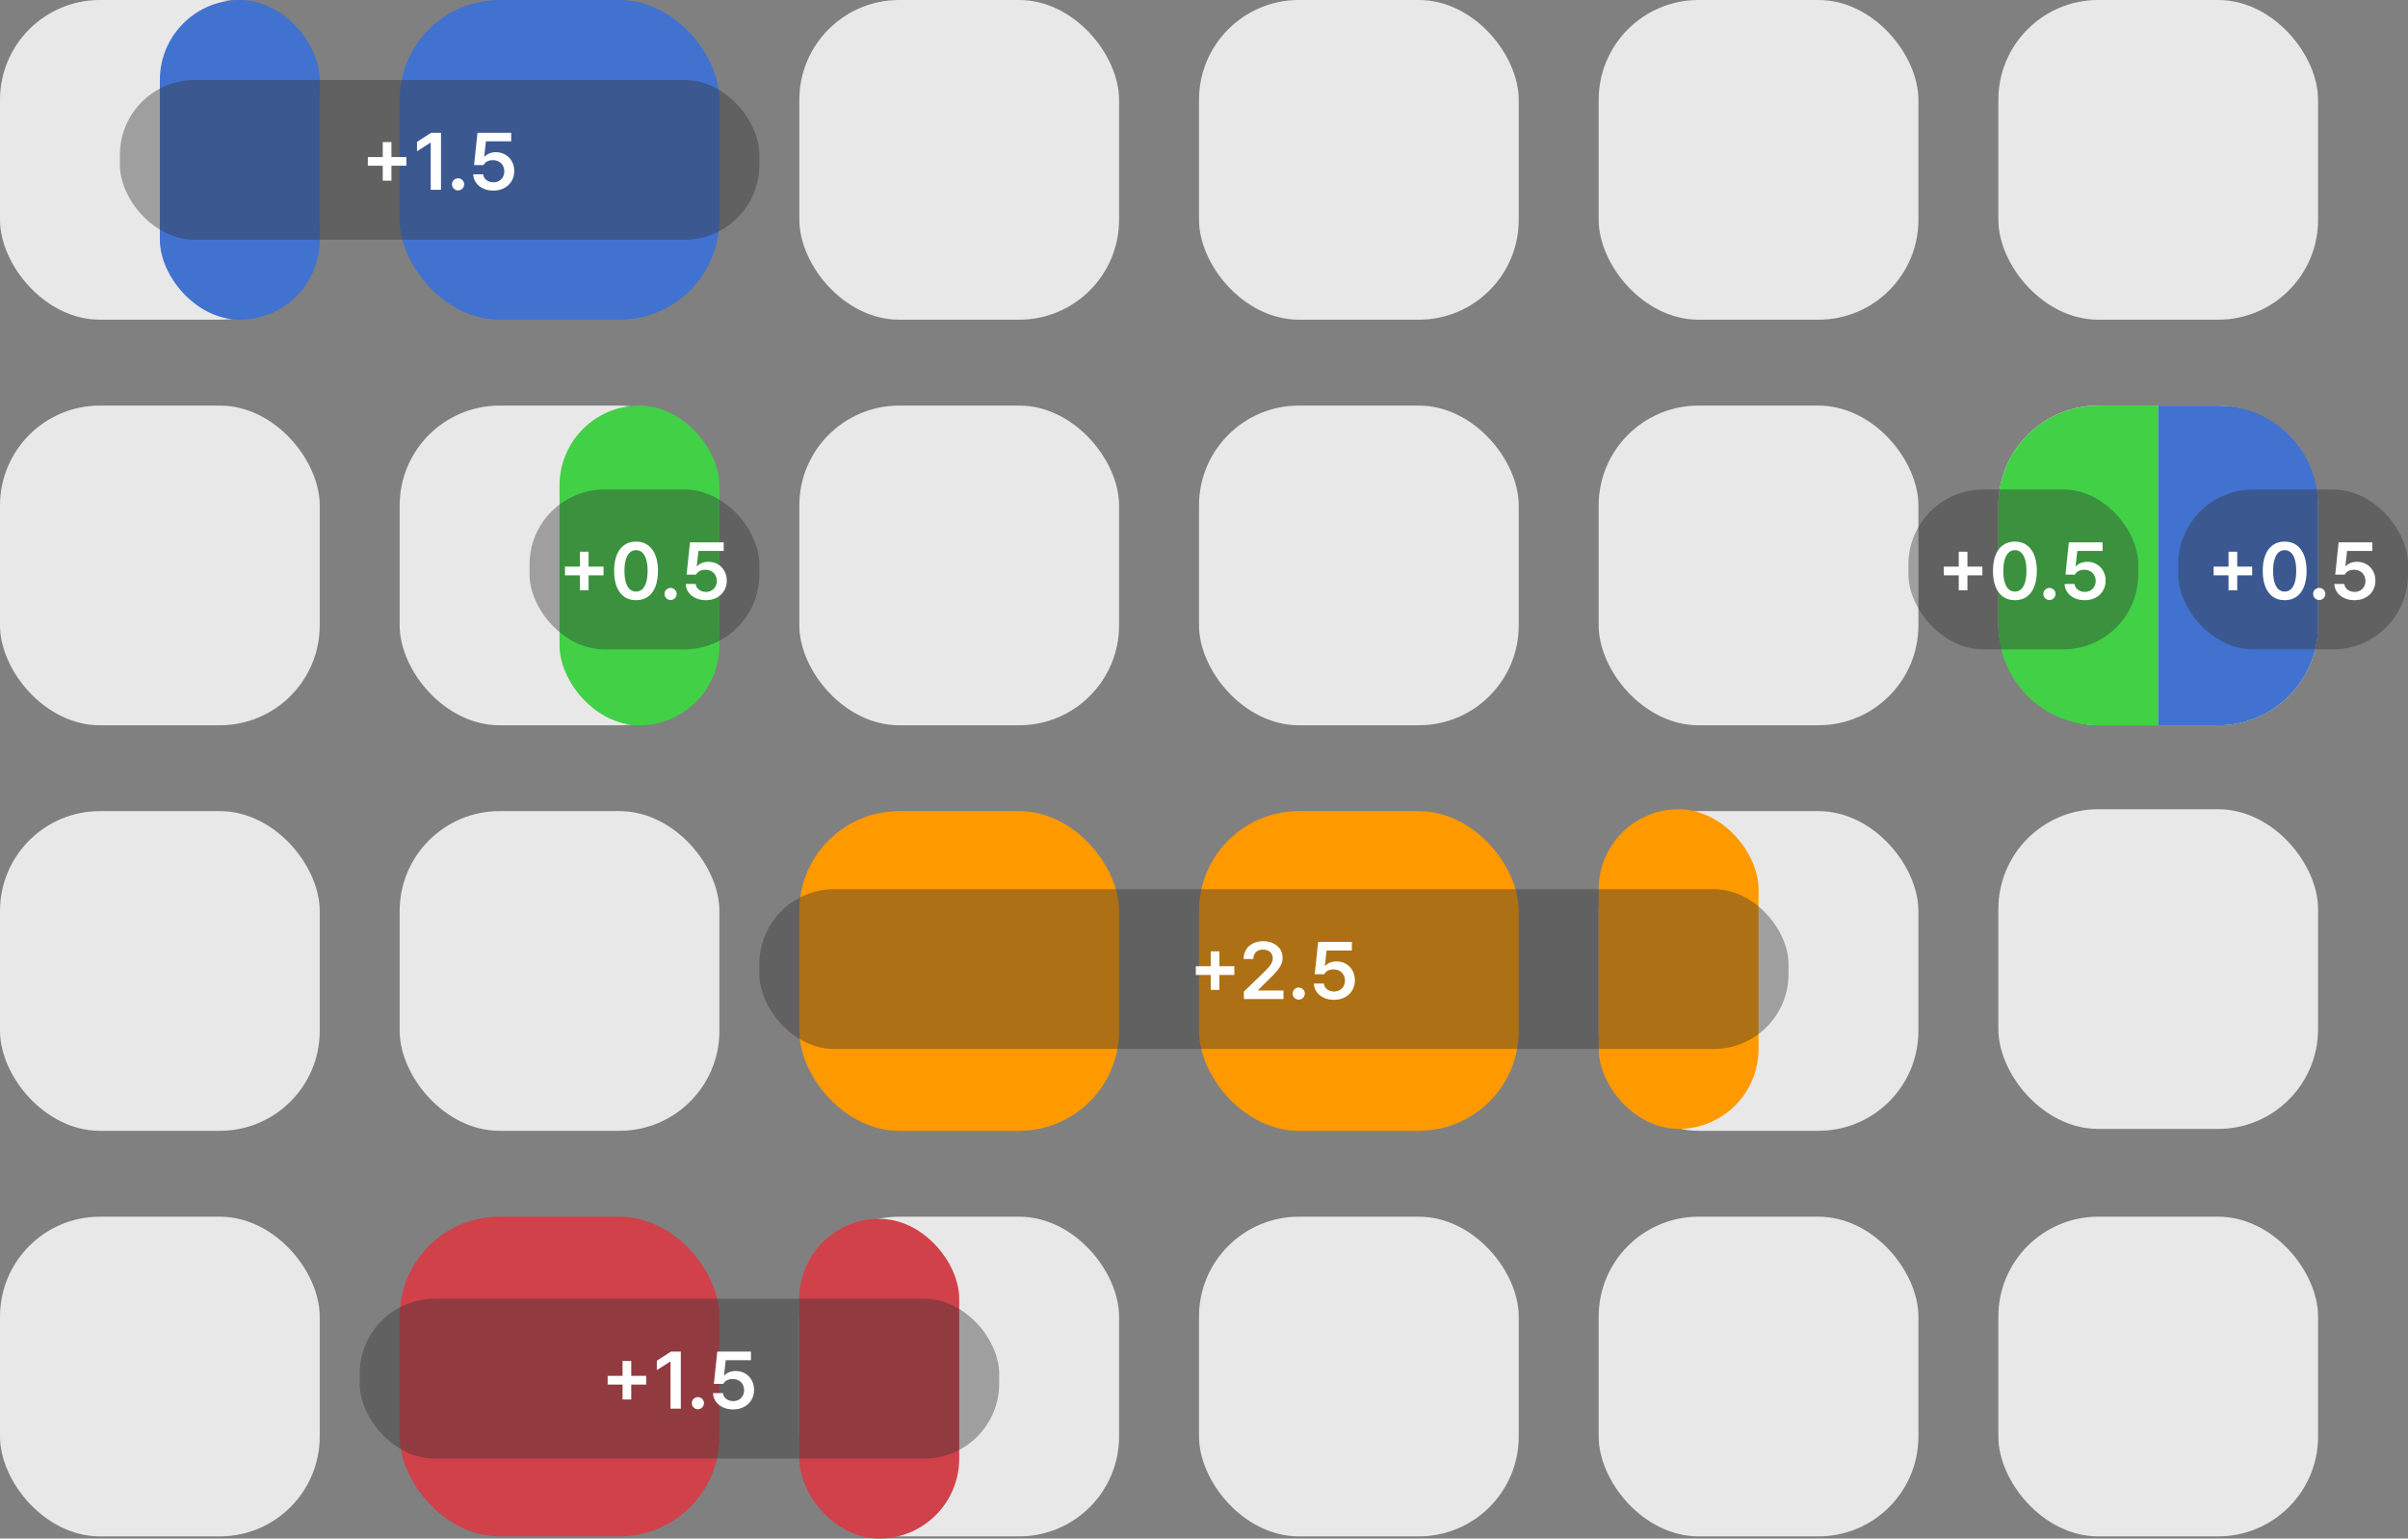 <svg width="241" height="154" viewBox="0 0 241 154" fill="none" xmlns="http://www.w3.org/2000/svg">
<rect x="0" y="0" width="241" height="154" fill="#808080" stroke="none"/>
<rect width="32" height="32" rx="10" fill="#E8E8E8"/>
<rect x="40" width="32" height="32" rx="10" fill="#4172D0"/>
<rect x="80" width="32" height="32" rx="10" fill="#E8E8E8"/>
<rect x="120" width="32" height="32" rx="10" fill="#E8E8E8"/>
<rect x="160" width="32" height="32" rx="10" fill="#E8E8E8"/>
<rect x="200" width="32" height="32" rx="10" fill="#E8E8E8"/>
<rect y="40.596" width="32" height="32" rx="10" fill="#E8E8E8"/>
<rect x="40" y="40.596" width="32" height="32" rx="10" fill="#E8E8E8"/>
<rect x="80" y="40.596" width="32" height="32" rx="10" fill="#E8E8E8"/>
<rect x="56" y="40.6" width="16" height="32" rx="8" fill="#41D046"/>
<rect x="16" width="16" height="32" rx="8" fill="#4172D0"/>
<rect x="120" y="40.596" width="32" height="32" rx="10" fill="#E8E8E8"/>
<rect x="160" y="40.596" width="32" height="32" rx="10" fill="#E8E8E8"/>
<rect x="200" y="40.596" width="32" height="32" rx="10" fill="#E8E8E8"/>
<rect x="200" y="81" width="32" height="32" rx="10" fill="#E8E8E8"/>
<rect y="81.19" width="32" height="32" rx="10" fill="#E8E8E8"/>
<rect x="40" y="81.19" width="32" height="32" rx="10" fill="#E8E8E8"/>
<rect x="80" y="81.19" width="32" height="32" rx="10" fill="#FF9900"/>
<rect x="120" y="81.19" width="32" height="32" rx="10" fill="#FF9900"/>
<rect x="160" y="81.19" width="32" height="32" rx="10" fill="#E8E8E8"/>
<rect y="121.785" width="32" height="32" rx="10" fill="#E8E8E8"/>
<rect x="40" y="121.785" width="32" height="32" rx="10" fill="#D0414A"/>
<rect x="80" y="121.785" width="32" height="32" rx="10" fill="#E8E8E8"/>
<rect x="120" y="121.785" width="32" height="32" rx="10" fill="#E8E8E8"/>
<rect x="160" y="121.785" width="32" height="32" rx="10" fill="#E8E8E8"/>
<rect x="200" y="121.785" width="32" height="32" rx="10" fill="#E8E8E8"/>
<rect x="160" y="81" width="16" height="32" rx="8" fill="#FF9900"/>
<rect x="80" y="122" width="16" height="32" rx="8" fill="#D0414A"/>
<path d="M200 50.6C200 45.077 204.477 40.6 210 40.6H216V72.6H210C204.477 72.6 200 68.123 200 62.6V50.6Z" fill="#41D046"/>
<path d="M232 50.6C232 45.077 227.523 40.6 222 40.6H216V72.6H222C227.523 72.6 232 68.123 232 62.6V50.6Z" fill="#4172D0"/>
<rect x="12" y="8" width="64" height="16" rx="7.5" fill="#323232" fill-opacity="0.4"/>
<path d="M38.307 14.225H39.177V18.082H38.307V14.225ZM36.815 15.717H40.672V16.587H36.815V15.717ZM44.138 19H43.106V14.289H43.072L41.736 15.143V14.203L43.153 13.288H44.138V19ZM45.847 19.061C45.737 19.061 45.635 19.034 45.54 18.978C45.445 18.922 45.37 18.849 45.314 18.757C45.26 18.664 45.234 18.562 45.236 18.451C45.234 18.341 45.26 18.239 45.314 18.147C45.37 18.052 45.445 17.978 45.54 17.926C45.635 17.872 45.737 17.845 45.847 17.845C45.955 17.845 46.056 17.872 46.151 17.926C46.246 17.978 46.32 18.052 46.374 18.147C46.43 18.241 46.458 18.343 46.458 18.451C46.458 18.56 46.43 18.662 46.374 18.755C46.32 18.848 46.246 18.922 46.151 18.978C46.056 19.034 45.955 19.061 45.847 19.061ZM49.374 19.078C48.998 19.078 48.66 19.008 48.359 18.869C48.058 18.73 47.819 18.536 47.642 18.289C47.465 18.041 47.372 17.762 47.363 17.449H48.362C48.375 17.604 48.427 17.741 48.518 17.862C48.611 17.981 48.732 18.075 48.88 18.144C49.031 18.213 49.196 18.247 49.374 18.247C49.584 18.247 49.773 18.201 49.94 18.108C50.108 18.013 50.238 17.883 50.331 17.717C50.425 17.55 50.473 17.361 50.473 17.151C50.473 16.937 50.425 16.746 50.328 16.576C50.233 16.405 50.099 16.272 49.926 16.177C49.753 16.083 49.559 16.034 49.343 16.032C49.118 16.031 48.926 16.071 48.766 16.152C48.606 16.232 48.482 16.355 48.395 16.521H47.447L47.787 13.288H51.162V14.147H48.635L48.462 15.664H48.512C48.587 15.581 48.68 15.506 48.794 15.441C48.909 15.374 49.037 15.323 49.179 15.288C49.32 15.251 49.468 15.232 49.622 15.232C49.972 15.232 50.287 15.313 50.568 15.475C50.848 15.636 51.069 15.861 51.229 16.15C51.389 16.438 51.468 16.762 51.468 17.123C51.468 17.499 51.379 17.835 51.201 18.133C51.024 18.428 50.777 18.66 50.459 18.827C50.143 18.994 49.781 19.078 49.374 19.078Z" fill="white"/>
<rect x="36" y="130" width="64" height="16" rx="7.5" fill="#323232" fill-opacity="0.4"/>
<path d="M62.307 136.225H63.177V140.082H62.307V136.225ZM60.815 137.717H64.672V138.588H60.815V137.717ZM68.138 141H67.106V136.289H67.072L65.736 137.143V136.203L67.153 135.288H68.138V141ZM69.847 141.061C69.737 141.061 69.635 141.033 69.54 140.978C69.445 140.922 69.37 140.848 69.314 140.757C69.26 140.664 69.234 140.562 69.236 140.451C69.234 140.341 69.26 140.24 69.314 140.147C69.37 140.052 69.445 139.978 69.54 139.926C69.635 139.872 69.737 139.845 69.847 139.845C69.955 139.845 70.056 139.872 70.151 139.926C70.246 139.978 70.32 140.052 70.374 140.147C70.43 140.241 70.458 140.343 70.458 140.451C70.458 140.56 70.43 140.662 70.374 140.755C70.32 140.848 70.246 140.922 70.151 140.978C70.056 141.033 69.955 141.061 69.847 141.061ZM73.374 141.078C72.998 141.078 72.66 141.008 72.359 140.869C72.058 140.729 71.819 140.536 71.642 140.289C71.465 140.042 71.372 139.762 71.363 139.449H72.362C72.375 139.604 72.427 139.741 72.518 139.862C72.611 139.981 72.732 140.075 72.88 140.144C73.031 140.213 73.195 140.247 73.374 140.247C73.584 140.247 73.773 140.2 73.94 140.108C74.108 140.013 74.238 139.883 74.331 139.717C74.425 139.55 74.473 139.361 74.473 139.151C74.473 138.937 74.424 138.746 74.328 138.576C74.233 138.405 74.099 138.272 73.926 138.178C73.753 138.083 73.559 138.034 73.343 138.033C73.118 138.031 72.926 138.071 72.766 138.152C72.606 138.232 72.482 138.355 72.395 138.521H71.447L71.787 135.288H75.162V136.147H72.635L72.462 137.664H72.512C72.587 137.581 72.68 137.506 72.794 137.441C72.909 137.374 73.037 137.323 73.179 137.288C73.32 137.251 73.468 137.232 73.622 137.232C73.972 137.232 74.287 137.313 74.568 137.475C74.848 137.636 75.069 137.861 75.229 138.15C75.389 138.438 75.469 138.762 75.469 139.123C75.469 139.499 75.379 139.835 75.201 140.133C75.024 140.428 74.777 140.66 74.459 140.827C74.143 140.994 73.781 141.078 73.374 141.078Z" fill="white"/>
<rect x="53" y="49" width="23" height="16" rx="7.5" fill="#323232" fill-opacity="0.4"/>
<path d="M58.038 55.225H58.908V59.082H58.038V55.225ZM56.546 56.717H60.403V57.587H56.546V56.717ZM63.657 60.078C63.199 60.078 62.806 59.963 62.477 59.732C62.15 59.502 61.899 59.168 61.724 58.731C61.549 58.292 61.462 57.763 61.462 57.144C61.462 56.529 61.549 56.001 61.724 55.56C61.899 55.119 62.151 54.785 62.48 54.556C62.809 54.325 63.201 54.21 63.657 54.21C64.11 54.21 64.502 54.325 64.831 54.556C65.16 54.785 65.412 55.119 65.587 55.56C65.763 56.001 65.852 56.529 65.852 57.144C65.852 57.763 65.764 58.292 65.589 58.731C65.416 59.17 65.165 59.505 64.836 59.735C64.507 59.964 64.114 60.078 63.657 60.078ZM63.657 59.216C63.896 59.216 64.103 59.138 64.276 58.982C64.449 58.826 64.582 58.593 64.675 58.285C64.767 57.974 64.814 57.594 64.814 57.144C64.814 56.696 64.767 56.317 64.675 56.006C64.582 55.694 64.448 55.459 64.273 55.303C64.1 55.145 63.895 55.066 63.657 55.066C63.417 55.066 63.21 55.145 63.037 55.303C62.866 55.459 62.733 55.694 62.639 56.006C62.546 56.317 62.498 56.696 62.496 57.144C62.496 57.594 62.543 57.974 62.636 58.285C62.729 58.593 62.862 58.826 63.035 58.982C63.208 59.138 63.415 59.216 63.657 59.216ZM67.116 60.061C67.006 60.061 66.904 60.033 66.809 59.978C66.715 59.922 66.639 59.849 66.583 59.757C66.529 59.664 66.503 59.562 66.505 59.451C66.503 59.341 66.529 59.239 66.583 59.147C66.639 59.052 66.715 58.978 66.809 58.926C66.904 58.872 67.006 58.845 67.116 58.845C67.224 58.845 67.325 58.872 67.42 58.926C67.515 58.978 67.589 59.052 67.643 59.147C67.699 59.241 67.727 59.343 67.727 59.451C67.727 59.56 67.699 59.662 67.643 59.755C67.589 59.847 67.515 59.922 67.42 59.978C67.325 60.033 67.224 60.061 67.116 60.061ZM70.643 60.078C70.267 60.078 69.929 60.008 69.628 59.869C69.327 59.73 69.088 59.536 68.911 59.289C68.734 59.041 68.641 58.762 68.632 58.449H69.631C69.644 58.604 69.696 58.741 69.787 58.862C69.88 58.981 70.001 59.075 70.149 59.144C70.3 59.213 70.465 59.247 70.643 59.247C70.853 59.247 71.042 59.2 71.209 59.108C71.376 59.013 71.507 58.883 71.6 58.717C71.695 58.55 71.742 58.361 71.742 58.151C71.742 57.937 71.694 57.746 71.597 57.576C71.502 57.405 71.368 57.272 71.195 57.178C71.022 57.083 70.828 57.034 70.612 57.032C70.387 57.031 70.195 57.071 70.035 57.152C69.875 57.232 69.751 57.355 69.664 57.521H68.716L69.056 54.288H72.431V55.147H69.904L69.731 56.664H69.781C69.856 56.581 69.95 56.506 70.063 56.441C70.178 56.374 70.306 56.323 70.448 56.288C70.589 56.251 70.737 56.232 70.891 56.232C71.241 56.232 71.556 56.313 71.837 56.475C72.118 56.636 72.338 56.861 72.498 57.15C72.658 57.438 72.738 57.762 72.738 58.123C72.738 58.499 72.648 58.835 72.47 59.133C72.293 59.428 72.046 59.66 71.728 59.827C71.412 59.994 71.05 60.078 70.643 60.078Z" fill="white"/>
<rect x="191" y="49" width="23" height="16" rx="7.5" fill="#323232" fill-opacity="0.4"/>
<path d="M196.038 55.225H196.908V59.082H196.038V55.225ZM194.546 56.717H198.403V57.587H194.546V56.717ZM201.657 60.078C201.199 60.078 200.806 59.963 200.477 59.732C200.15 59.502 199.899 59.168 199.724 58.731C199.549 58.292 199.462 57.763 199.462 57.144C199.462 56.529 199.549 56.001 199.724 55.56C199.899 55.119 200.151 54.785 200.48 54.556C200.809 54.325 201.201 54.21 201.657 54.21C202.11 54.21 202.502 54.325 202.831 54.556C203.16 54.785 203.412 55.119 203.587 55.56C203.763 56.001 203.852 56.529 203.852 57.144C203.852 57.763 203.764 58.292 203.589 58.731C203.416 59.17 203.165 59.505 202.836 59.735C202.507 59.964 202.114 60.078 201.657 60.078ZM201.657 59.216C201.896 59.216 202.103 59.138 202.276 58.982C202.449 58.826 202.582 58.593 202.675 58.285C202.768 57.974 202.814 57.594 202.814 57.144C202.814 56.696 202.768 56.317 202.675 56.006C202.582 55.694 202.448 55.459 202.273 55.303C202.1 55.145 201.895 55.066 201.657 55.066C201.417 55.066 201.21 55.145 201.037 55.303C200.866 55.459 200.733 55.694 200.639 56.006C200.546 56.317 200.498 56.696 200.496 57.144C200.496 57.594 200.543 57.974 200.636 58.285C200.729 58.593 200.862 58.826 201.035 58.982C201.208 59.138 201.415 59.216 201.657 59.216ZM205.116 60.061C205.006 60.061 204.904 60.033 204.809 59.978C204.714 59.922 204.639 59.849 204.583 59.757C204.529 59.664 204.503 59.562 204.505 59.451C204.503 59.341 204.529 59.239 204.583 59.147C204.639 59.052 204.714 58.978 204.809 58.926C204.904 58.872 205.006 58.845 205.116 58.845C205.224 58.845 205.325 58.872 205.42 58.926C205.515 58.978 205.589 59.052 205.643 59.147C205.699 59.241 205.727 59.343 205.727 59.451C205.727 59.56 205.699 59.662 205.643 59.755C205.589 59.847 205.515 59.922 205.42 59.978C205.325 60.033 205.224 60.061 205.116 60.061ZM208.643 60.078C208.267 60.078 207.929 60.008 207.628 59.869C207.327 59.73 207.088 59.536 206.911 59.289C206.734 59.041 206.641 58.762 206.632 58.449H207.631C207.644 58.604 207.696 58.741 207.787 58.862C207.88 58.981 208.001 59.075 208.149 59.144C208.3 59.213 208.465 59.247 208.643 59.247C208.853 59.247 209.042 59.2 209.209 59.108C209.377 59.013 209.507 58.883 209.6 58.717C209.694 58.55 209.742 58.361 209.742 58.151C209.742 57.937 209.694 57.746 209.597 57.576C209.502 57.405 209.368 57.272 209.195 57.178C209.022 57.083 208.828 57.034 208.612 57.032C208.387 57.031 208.195 57.071 208.035 57.152C207.875 57.232 207.751 57.355 207.664 57.521H206.716L207.056 54.288H210.431V55.147H207.904L207.731 56.664H207.781C207.856 56.581 207.949 56.506 208.063 56.441C208.178 56.374 208.306 56.323 208.448 56.288C208.589 56.251 208.737 56.232 208.891 56.232C209.241 56.232 209.556 56.313 209.837 56.475C210.117 56.636 210.338 56.861 210.498 57.15C210.658 57.438 210.738 57.762 210.738 58.123C210.738 58.499 210.648 58.835 210.47 59.133C210.293 59.428 210.046 59.66 209.728 59.827C209.412 59.994 209.05 60.078 208.643 60.078Z" fill="white"/>
<rect x="76" y="89" width="103" height="16" rx="7.5" fill="#323232" fill-opacity="0.4"/>
<path d="M121.172 95.225H122.042V99.082H121.172V95.225ZM119.68 96.717H123.537V97.588H119.68V96.717ZM124.488 99.255L126.504 97.311C126.724 97.092 126.893 96.912 127.012 96.77C127.133 96.629 127.225 96.49 127.288 96.355C127.351 96.217 127.384 96.071 127.386 95.917C127.384 95.742 127.34 95.589 127.254 95.457C127.171 95.325 127.055 95.223 126.906 95.153C126.757 95.082 126.589 95.047 126.401 95.047C126.208 95.047 126.038 95.086 125.893 95.164C125.748 95.24 125.636 95.35 125.556 95.493C125.478 95.636 125.439 95.803 125.439 95.995H124.463C124.461 95.64 124.543 95.328 124.708 95.058C124.875 94.786 125.107 94.577 125.403 94.43C125.698 94.284 126.036 94.21 126.415 94.21C126.796 94.21 127.135 94.281 127.43 94.422C127.728 94.563 127.958 94.76 128.122 95.013C128.285 95.264 128.367 95.548 128.367 95.864C128.367 96.087 128.325 96.301 128.239 96.505C128.155 96.708 128.01 96.934 127.804 97.183C127.599 97.432 127.308 97.735 126.931 98.092L125.919 99.099V99.141H128.454V100H124.491L124.488 99.255ZM129.982 100.061C129.872 100.061 129.77 100.033 129.675 99.978C129.58 99.922 129.505 99.849 129.449 99.757C129.395 99.664 129.369 99.562 129.371 99.451C129.369 99.341 129.395 99.24 129.449 99.147C129.505 99.052 129.58 98.978 129.675 98.926C129.77 98.872 129.872 98.845 129.982 98.845C130.09 98.845 130.191 98.872 130.286 98.926C130.381 98.978 130.455 99.052 130.509 99.147C130.565 99.241 130.593 99.343 130.593 99.451C130.593 99.56 130.565 99.662 130.509 99.755C130.455 99.847 130.381 99.922 130.286 99.978C130.191 100.033 130.09 100.061 129.982 100.061ZM133.509 100.078C133.133 100.078 132.795 100.008 132.494 99.869C132.193 99.73 131.954 99.536 131.777 99.289C131.6 99.041 131.507 98.762 131.498 98.449H132.497C132.51 98.604 132.562 98.741 132.653 98.862C132.746 98.981 132.867 99.075 133.015 99.144C133.166 99.213 133.33 99.247 133.509 99.247C133.719 99.247 133.908 99.201 134.075 99.108C134.242 99.013 134.373 98.882 134.466 98.717C134.56 98.55 134.608 98.361 134.608 98.151C134.608 97.937 134.559 97.746 134.463 97.576C134.368 97.405 134.234 97.272 134.061 97.177C133.888 97.083 133.694 97.034 133.478 97.032C133.253 97.031 133.061 97.071 132.901 97.152C132.741 97.232 132.617 97.355 132.53 97.521H131.582L131.922 94.288H135.297V95.147H132.77L132.597 96.664H132.647C132.722 96.581 132.815 96.506 132.929 96.441C133.044 96.374 133.172 96.323 133.314 96.288C133.455 96.251 133.603 96.232 133.757 96.232C134.107 96.232 134.422 96.313 134.703 96.475C134.983 96.636 135.204 96.862 135.364 97.15C135.524 97.438 135.603 97.762 135.603 98.123C135.603 98.499 135.514 98.835 135.336 99.133C135.159 99.428 134.912 99.66 134.594 99.827C134.278 99.994 133.916 100.078 133.509 100.078Z" fill="white"/>
<rect x="218" y="49" width="23" height="16" rx="7.5" fill="#323232" fill-opacity="0.4"/>
<path d="M223.038 55.225H223.908V59.082H223.038V55.225ZM221.546 56.717H225.403V57.587H221.546V56.717ZM228.657 60.078C228.199 60.078 227.806 59.963 227.477 59.732C227.15 59.502 226.899 59.168 226.724 58.731C226.549 58.292 226.462 57.763 226.462 57.144C226.462 56.529 226.549 56.001 226.724 55.56C226.899 55.119 227.151 54.785 227.48 54.556C227.809 54.325 228.201 54.21 228.657 54.21C229.11 54.21 229.502 54.325 229.831 54.556C230.16 54.785 230.412 55.119 230.587 55.56C230.763 56.001 230.852 56.529 230.852 57.144C230.852 57.763 230.764 58.292 230.589 58.731C230.416 59.17 230.165 59.505 229.836 59.735C229.507 59.964 229.114 60.078 228.657 60.078ZM228.657 59.216C228.896 59.216 229.103 59.138 229.276 58.982C229.449 58.826 229.582 58.593 229.675 58.285C229.768 57.974 229.814 57.594 229.814 57.144C229.814 56.696 229.768 56.317 229.675 56.006C229.582 55.694 229.448 55.459 229.273 55.303C229.1 55.145 228.895 55.066 228.657 55.066C228.417 55.066 228.21 55.145 228.037 55.303C227.866 55.459 227.733 55.694 227.639 56.006C227.546 56.317 227.498 56.696 227.496 57.144C227.496 57.594 227.543 57.974 227.636 58.285C227.729 58.593 227.862 58.826 228.035 58.982C228.208 59.138 228.415 59.216 228.657 59.216ZM232.116 60.061C232.006 60.061 231.904 60.033 231.809 59.978C231.714 59.922 231.639 59.849 231.583 59.757C231.529 59.664 231.503 59.562 231.505 59.451C231.503 59.341 231.529 59.239 231.583 59.147C231.639 59.052 231.714 58.978 231.809 58.926C231.904 58.872 232.006 58.845 232.116 58.845C232.224 58.845 232.325 58.872 232.42 58.926C232.515 58.978 232.589 59.052 232.643 59.147C232.699 59.241 232.727 59.343 232.727 59.451C232.727 59.56 232.699 59.662 232.643 59.755C232.589 59.847 232.515 59.922 232.42 59.978C232.325 60.033 232.224 60.061 232.116 60.061ZM235.643 60.078C235.267 60.078 234.929 60.008 234.628 59.869C234.327 59.73 234.088 59.536 233.911 59.289C233.734 59.041 233.641 58.762 233.632 58.449H234.631C234.644 58.604 234.696 58.741 234.787 58.862C234.88 58.981 235.001 59.075 235.149 59.144C235.3 59.213 235.465 59.247 235.643 59.247C235.853 59.247 236.042 59.2 236.209 59.108C236.377 59.013 236.507 58.883 236.6 58.717C236.694 58.55 236.742 58.361 236.742 58.151C236.742 57.937 236.694 57.746 236.597 57.576C236.502 57.405 236.368 57.272 236.195 57.178C236.022 57.083 235.828 57.034 235.612 57.032C235.387 57.031 235.195 57.071 235.035 57.152C234.875 57.232 234.751 57.355 234.664 57.521H233.716L234.056 54.288H237.431V55.147H234.904L234.731 56.664H234.781C234.856 56.581 234.949 56.506 235.063 56.441C235.178 56.374 235.306 56.323 235.448 56.288C235.589 56.251 235.737 56.232 235.891 56.232C236.241 56.232 236.556 56.313 236.837 56.475C237.117 56.636 237.338 56.861 237.498 57.15C237.658 57.438 237.738 57.762 237.738 58.123C237.738 58.499 237.648 58.835 237.47 59.133C237.293 59.428 237.046 59.66 236.728 59.827C236.412 59.994 236.05 60.078 235.643 60.078Z" fill="white"/>
</svg>
